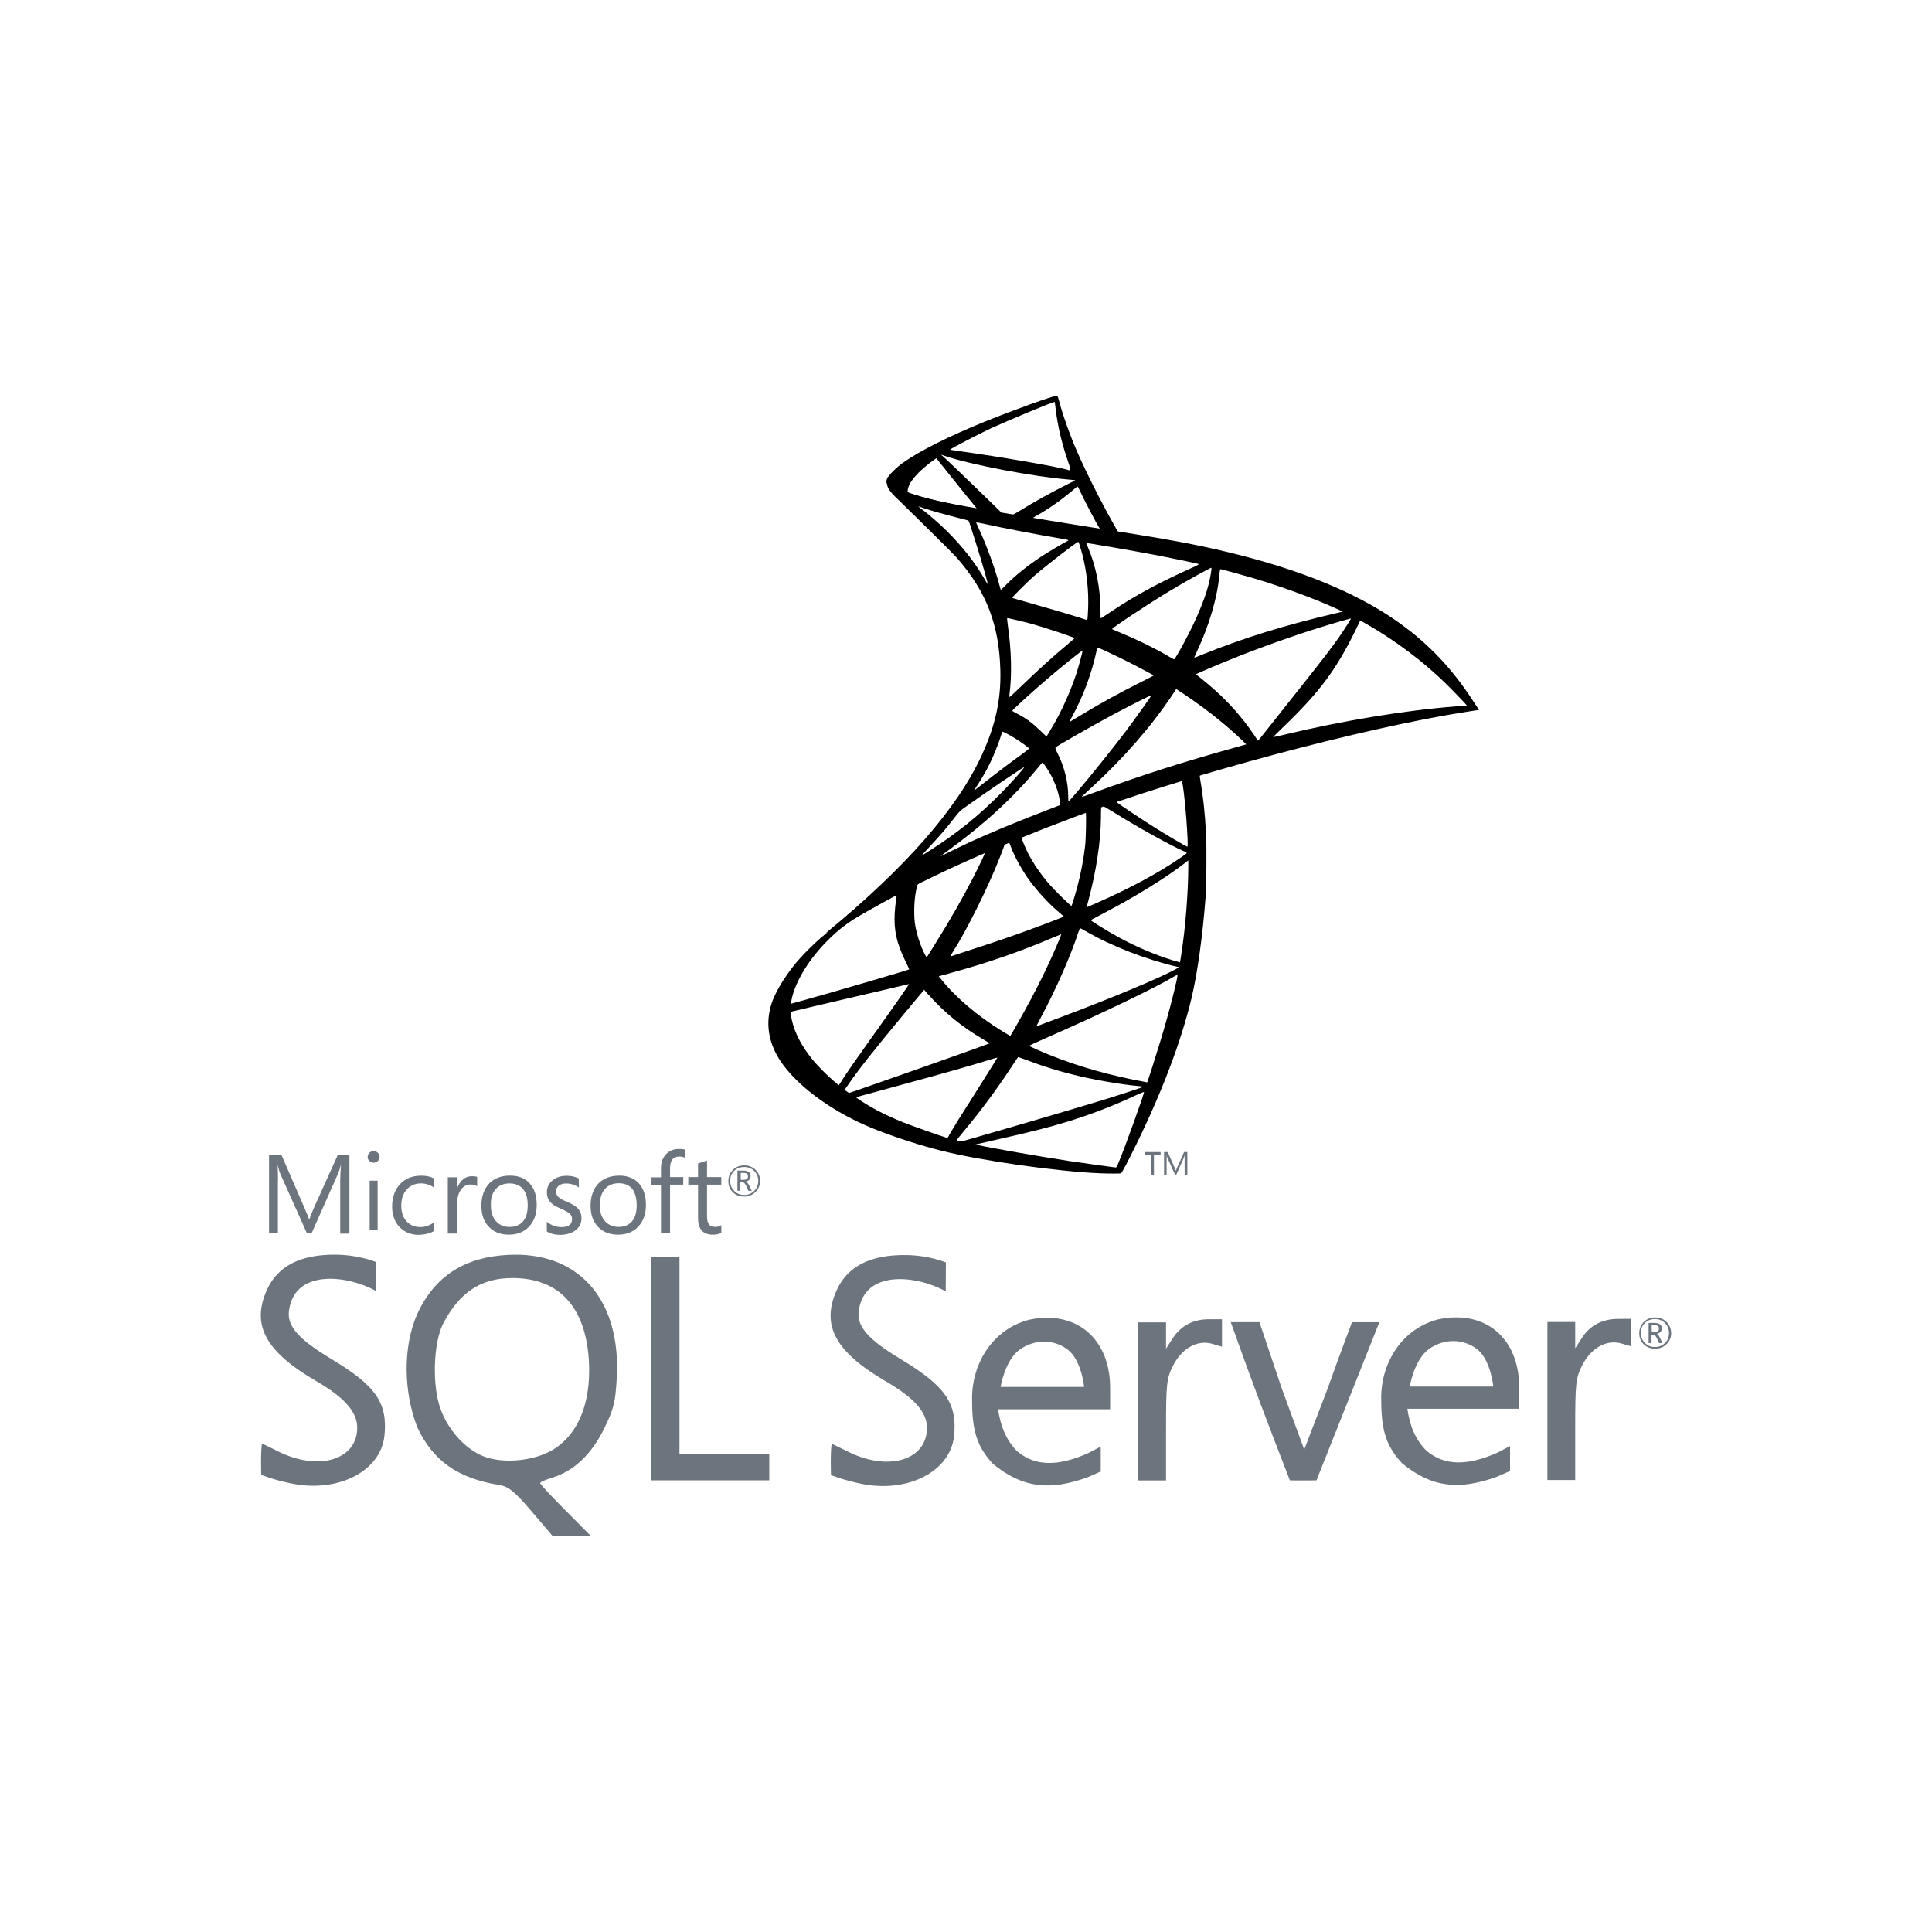 <?xml version="1.0" encoding="utf-8"?>
<!-- Generator: Adobe Illustrator 24.1.1, SVG Export Plug-In . SVG Version: 6.00 Build 0)  -->
<svg version="1.1" id="Layer_1" xmlns="http://www.w3.org/2000/svg" xmlns:xlink="http://www.w3.org/1999/xlink" x="0px" y="0px"
	 viewBox="0 0 500 500" style="enable-background:new 0 0 500 500;" xml:space="preserve">
<style type="text/css">
	.st0{fill:6c757d;}
	.st1{fill:6c757d;}
	.st2{fill:6c757d;}
	.st3{fill:#6c757d;}
</style>
<g>
	
		<linearGradient id="SVGID_1_" gradientUnits="userSpaceOnUse" x1="1.51" y1="1.193" x2="1.655" y2="1.193" gradientTransform="matrix(99.822 -58.983 -58.983 -99.822 148.871 491.954)">
		<stop  offset="0" style="stop-color:#909CA9"/>
		<stop  offset="1" style="stop-color:#EDEDEE"/>
	</linearGradient>
	<path class="st0" d="M314.96,196.41l-40.31,13.16l-35.07,15.48l-9.81,2.59c-2.5,2.38-5.12,4.78-7.95,7.22
		c-3.11,2.68-6,5.12-8.23,6.89c-2.47,1.95-6.12,5.61-7.98,7.92c-2.77,3.47-4.97,7.16-5.91,9.99c-1.68,5.12-0.85,10.3,2.38,15.08
		c4.14,6.09,12.4,12.31,22.03,16.54c4.91,2.16,13.16,4.94,19.38,6.49c10.33,2.62,30.32,5.45,41.31,5.88c2.22,0.09,5.21,0.09,5.33,0
		c0.24-0.15,1.95-3.41,3.93-7.46c6.76-13.8,11.64-26.75,14.29-37.81c1.58-6.7,2.83-15.63,3.66-26.2c0.21-2.96,0.3-12.86,0.12-16.21
		c-0.27-5.48-0.76-9.93-1.52-14.29c-0.12-0.64-0.15-1.22-0.09-1.25c0.12-0.09,0.49-0.21,5.45-1.65L314.96,196.41L314.96,196.41
		L314.96,196.41L314.96,196.41z M305.76,201.81c0.37,0,1.34,9.35,1.58,15.26c0.06,1.25,0.03,2.07-0.03,2.07
		c-0.24,0-5.15-2.89-8.65-5.09c-3.05-1.92-8.84-5.76-9.75-6.49c-0.31-0.21-0.27-0.24,2.22-1.1
		C295.37,205.04,305.42,201.81,305.76,201.81z M285.22,208.57c0.27,0,0.97,0.4,2.65,1.43c6.28,3.93,14.81,8.68,18.46,10.27
		c1.13,0.49,1.25,0.3-1.34,2.07c-5.55,3.78-12.46,7.49-20.93,11.24c-1.49,0.67-2.74,1.19-2.77,1.19c-0.06,0,0.12-0.76,0.37-1.68
		c2.04-7.59,3.2-15.26,3.26-21.42c0.03-3.05,0.03-3.05,0.3-3.14C285.16,208.57,285.19,208.57,285.22,208.57z M280.99,210.19
		c0.18,0.18,0.06,7.01-0.18,8.87c-0.55,4.45-1.4,8.59-2.8,13.25c-0.34,1.13-0.64,2.07-0.7,2.13c-0.12,0.15-4.3-3.93-5.67-5.51
		c-2.38-2.74-4.23-5.48-5.61-8.17c-0.7-1.37-1.8-4.05-1.71-4.14C264.81,216.28,280.87,210.07,280.99,210.19z M261.06,218.02
		c0.03,0,0.06,0,0.09,0.03c0.06,0.06,0.27,0.55,0.46,1.1c0.97,2.65,3.17,6.55,5.06,9.05c2.07,2.74,4.78,5.67,7.04,7.59
		c0.73,0.61,1.4,1.19,1.49,1.28c0.18,0.18,0.24,0.15-4.72,2.04c-5.76,2.19-12.03,4.39-19.23,6.7c-1.72,0.55-3.43,1.11-5.15,1.68
		c-0.27,0.09-0.18-0.06,0.61-1.31c3.56-5.58,8.99-16.51,12.03-24.25c0.52-1.34,1.04-2.68,1.13-2.99c0.12-0.43,0.27-0.58,0.67-0.79
		C260.76,218.08,260.97,218.02,261.06,218.02z M254.97,220.55c0.09,0.06-1.46,3.32-2.99,6.31c-2.96,5.76-6.19,11.43-10.51,18.31
		c-0.73,1.19-1.43,2.29-1.52,2.41c-0.15,0.21-0.21,0.15-0.7-0.79c-1.04-2.04-1.89-4.66-2.35-7.07c-0.46-2.38-0.37-6.52,0.15-9.08
		c0.4-1.89,0.37-1.86,1.28-2.32C242.23,226.33,254.85,220.42,254.97,220.55z M307.53,222.68v1.28c0,6.79-0.73,16.12-1.8,22.91
		c-0.18,1.19-0.34,2.16-0.37,2.19c0,0-0.88-0.24-1.92-0.55c-4.57-1.43-9.54-3.53-14.02-6c-2.96-1.61-7.25-4.27-7.13-4.39
		c0.03-0.03,1.31-0.7,2.8-1.49c5.97-3.11,11.7-6.46,16.67-9.78c1.86-1.25,4.66-3.26,5.27-3.81L307.53,222.68z M231.97,231.7
		c0.12,0,0.09,0.24-0.09,1.34c-0.12,0.79-0.27,2.25-0.33,3.26c-0.24,4.45,0.49,7.74,2.68,12.25c0.61,1.25,1.1,2.29,1.07,2.32
		c-0.21,0.18-20.38,6.09-26.72,7.83c-1.89,0.52-3.53,0.97-3.66,1.01c-0.21,0.06-0.24,0.03-0.15-0.49c0.7-4.48,4.11-10.33,8.87-15.26
		c3.17-3.29,5.7-5.21,10.02-7.68c3.11-1.77,7.89-4.42,8.26-4.54C231.9,231.7,231.94,231.7,231.97,231.7z M279.5,240.2
		c0.03-0.03,0.76,0.37,1.64,0.88c6.52,3.78,15.6,7.28,23.34,9.08l0.7,0.15l-0.98,0.55c-4.05,2.25-17.37,7.8-30.99,12.89
		c-1.98,0.73-3.93,1.46-4.3,1.61c-0.37,0.15-0.7,0.24-0.7,0.21c0-0.03,0.55-1.1,1.25-2.41c3.81-7.13,7.65-15.81,9.6-21.85
		C279.31,240.75,279.46,240.23,279.5,240.2L279.5,240.2z M274.65,241.78c0.03,0.03-0.21,0.67-0.52,1.4
		c-2.65,6.43-6.12,13.44-10.57,21.3c-1.13,2.01-2.07,3.63-2.1,3.63c-0.03,0-0.94-0.55-2.04-1.22c-6.46-3.96-12.19-8.84-15.93-13.56
		l-0.55-0.67l2.77-0.76c9.93-2.71,18.37-5.64,26.75-9.23C273.65,242.18,274.62,241.78,274.65,241.78z M304.75,252.29
		C304.75,252.29,304.78,252.32,304.75,252.29c0.03,0.7-1.52,6.98-2.8,11.52c-1.07,3.81-1.98,6.79-3.66,12.07
		c-0.73,2.32-1.37,4.24-1.4,4.24c-0.03,0-0.21-0.03-0.4-0.09c-9.05-1.65-17.15-3.93-24.77-6.98c-2.13-0.85-5.18-2.22-5.36-2.38
		c-0.06-0.06,1.77-0.91,4.08-1.92c13.86-6.06,28.24-12.95,33.18-15.9C304.2,252.48,304.66,252.29,304.75,252.29z M235.26,254.67
		c0.06,0.06-3.81,5.64-9.23,13.22c-1.89,2.65-4.08,5.76-4.9,6.92c-0.82,1.16-2.07,2.99-2.77,4.08l-1.28,1.98l-1.37-1.16
		c-1.61-1.34-4.42-4.2-5.67-5.79c-2.62-3.26-4.39-6.7-5.09-9.84c-0.34-1.46-0.34-2.19-0.03-2.29c0.46-0.12,8.59-2.04,16.21-3.81
		c4.24-0.97,9.14-2.13,10.91-2.56C233.79,255,235.23,254.67,235.26,254.67z M239.16,256.16l0.97,1.1c4.39,4.91,8.87,8.53,14.29,11.7
		c0.98,0.55,1.71,1.04,1.64,1.07c-0.21,0.15-18.83,6.76-27.45,9.75c-4.84,1.71-8.84,3.08-8.87,3.08c-0.03,0-0.3-0.18-0.61-0.4
		l-0.55-0.4l0.88-1.28c2.86-4.14,6.46-8.68,14.29-18.13L239.16,256.16L239.16,256.16z M263.47,273.56c0.03-0.03,1.37,0.46,3.02,1.07
		c3.96,1.49,7.1,2.44,11.3,3.5c5.18,1.31,12.67,2.59,17.09,2.96c0.67,0.06,1.04,0.12,0.91,0.21c-0.21,0.12-4.69,1.62-7.98,2.65
		c-5.24,1.64-21.24,6.37-34.28,10.12c-2.41,0.7-4.48,1.28-4.6,1.31c-0.3,0.06-1.31-0.21-1.31-0.34c0-0.06,0.73-1.01,1.61-2.04
		c4.39-5.24,8.74-11.09,12.37-16.64C262.62,274.84,263.47,273.59,263.47,273.56z M258.11,273.71c0.03,0.03-2.13,3.5-5.91,9.48
		c-1.62,2.53-3.41,5.39-4.05,6.4c-0.61,0.97-1.52,2.5-2.04,3.35l-0.88,1.55l-0.46-0.12c-1.1-0.3-8.81-3.02-10.85-3.84
		c-2.53-1.01-5.15-2.22-7.1-3.26c-2.44-1.31-5.48-3.26-5.24-3.32c0.06-0.03,4.24-1.16,9.26-2.53c13.35-3.63,20.75-5.73,25.59-7.25
		C257.32,273.89,258.08,273.68,258.11,273.71z M296.04,282.61h0.03c0.12,0.3-4.81,14.02-6.61,18.34c-0.4,0.97-0.55,1.22-0.76,1.19
		c-0.52-0.03-7.68-1.04-12.04-1.68c-7.59-1.16-20.32-3.38-23.52-4.11l-0.73-0.15l4.54-1.04c9.75-2.19,14.44-3.38,19.19-4.84
		c6-1.83,11.94-4.11,17.95-6.92C295.03,282.97,295.83,282.64,296.04,282.61z"/>
	
		<linearGradient id="SVGID_2_" gradientUnits="userSpaceOnUse" x1="0.976" y1="-9.229" x2="1.122" y2="-9.229" gradientTransform="matrix(80.32 0 0 -80.32 151.112 -619.718)">
		<stop  offset="0" style="stop-color:#939FAB"/>
		<stop  offset="1" style="stop-color:#DCDEE1"/>
	</linearGradient>
	<path class="st1" d="M273.4,102.45c-0.67-0.09-11.49,3.81-18.46,6.64c-9.41,3.84-16.73,7.5-21.24,10.66
		c-1.68,1.19-3.78,3.29-4.11,4.11c-0.12,0.3-0.18,0.67-0.18,1.04l4.08,3.87l9.72,3.11l23.13,4.14l26.45,4.54l0.27-2.29
		c-0.09,0-0.15-0.03-0.24-0.03l-3.47-0.55l-0.7-1.25c-3.6-6.34-7.56-14.2-9.87-19.5c-1.8-4.11-3.5-8.87-4.45-12.28
		C273.8,102.6,273.74,102.48,273.4,102.45L273.4,102.45L273.4,102.45L273.4,102.45z M272.91,104.01h0.03
		c0.03,0.03,0.15,0.88,0.27,1.89c0.52,4.27,1.46,8.38,2.96,12.83c1.13,3.35,1.13,3.17-0.18,2.77c-3.11-0.85-17.03-3.26-27.12-4.66
		c-1.61-0.21-2.99-0.43-2.99-0.46c-0.12-0.12,7.28-3.99,10.54-5.51C260.61,108.94,272.06,104.16,272.91,104.01z M243.54,117.66
		l1.19,0.4c6.46,2.19,22.7,5.3,31.66,6.03c1.01,0.09,1.86,0.18,1.89,0.18c0.03,0.03-0.82,0.49-1.92,1.01
		c-4.33,2.16-9.08,4.81-12.37,6.86c-0.97,0.61-1.86,1.1-1.98,1.1c-0.12,0-0.76-0.12-1.43-0.21l-1.22-0.18l-3.05-2.99
		c-5.36-5.21-9.57-9.23-11.18-10.76L243.54,117.66z M242.32,118.6l4.3,5.36c2.35,2.96,4.72,5.85,5.24,6.49
		c0.52,0.64,0.94,1.16,0.91,1.19c-0.12,0.09-6.22-1.1-9.45-1.83c-3.32-0.76-4.69-1.13-6.73-1.77l-1.68-0.55v-0.43
		c0.03-2.04,2.62-5.09,7.01-8.2L242.32,118.6z M278.83,125.91c0.12,0,0.27,0.27,0.64,1.1c1.04,2.28,4.27,8.44,5.06,9.63
		c0.24,0.4,0.67,0.43-3.63-0.27c-10.33-1.68-13.65-2.22-13.65-2.28c0-0.03,0.3-0.24,0.7-0.46c3.2-1.77,6.43-4.02,9.29-6.43
		c0.7-0.58,1.34-1.13,1.46-1.22C278.73,125.91,278.79,125.88,278.83,125.91z"/>
	
		<radialGradient id="SVGID_3_" cx="1.937" cy="2.23" r="0.146" gradientTransform="matrix(-102.406 -15.382 -31.11 204.811 556.405 -251.75)" gradientUnits="userSpaceOnUse">
		<stop  offset="0" style="stop-color:#EE352C"/>
		<stop  offset="1" style="stop-color:#A91D22"/>
	</radialGradient>
	<path class="st2" d="M229.8,123.44c0,0-0.67,1.07-0.03,2.65c0.4,0.97,1.55,2.16,2.86,3.38c0,0,13.56,13.22,15.2,15.11
		c7.49,8.65,10.76,17.18,11.06,28.94c0.18,7.56-1.25,14.2-4.81,21.91c-6.34,13.83-19.71,29.1-40.34,46.04l3.02-1.01
		c1.95-1.46,4.6-3.02,10.82-6.43c14.35-7.86,30.5-15.08,50.3-22.52c28.52-10.72,75.41-23.28,102.1-27.36l2.77-0.43l-0.43-0.67
		c-2.44-3.78-4.11-6.12-6.12-8.62c-5.85-7.25-12.95-13.13-21.63-18.01c-11.94-6.67-27.39-11.88-46.95-15.75
		c-3.69-0.73-11.79-2.13-18.37-3.14c-13.95-2.16-22.97-3.66-32.91-5.36c-3.56-0.61-8.9-1.52-12.43-2.28
		c-1.83-0.4-5.33-1.22-8.07-2.16C233.64,126.89,230.47,126.03,229.8,123.44z M237.66,131.06c0.03-0.03,0.52,0.15,1.16,0.37
		c1.16,0.4,2.65,0.85,4.42,1.34c1.34,0.37,2.68,0.72,4.02,1.07c1.83,0.46,3.35,0.88,3.38,0.88c0.21,0.21,3.29,10.05,4.33,13.83
		c0.4,1.43,0.7,2.65,0.67,2.65c-0.03,0.03-0.37-0.49-0.76-1.19c-3.56-6.28-9.2-12.64-15.72-17.76
		C238.3,131.64,237.66,131.09,237.66,131.06z M252.65,135.21c0.15,0,0.82,0.09,1.64,0.27c5.18,1.16,14.47,2.92,20.41,3.93
		c1.01,0.15,1.8,0.34,1.8,0.4c0,0.06-0.37,0.27-0.82,0.52c-1.01,0.52-5.06,2.92-6.4,3.84c-3.38,2.25-6.43,4.69-8.62,6.89
		c-0.88,0.88-1.65,1.61-1.65,1.61s-0.18-0.52-0.34-1.16c-1.1-4.24-3.38-10.51-5.45-14.93c-0.34-0.7-0.61-1.34-0.61-1.4
		C252.62,135.24,252.62,135.21,252.65,135.21L252.65,135.21z M279.04,140.23c0.18,0.06,0.49,1.1,1.1,3.38
		c1.13,4.42,1.65,9.35,1.46,13.95c-0.06,1.28-0.12,2.47-0.18,2.62l-0.09,0.3l-1.58-0.52c-3.26-1.04-8.56-2.59-13.1-3.87
		c-2.59-0.7-4.69-1.34-4.69-1.4c0-0.18,3.78-3.96,5.39-5.39C270.42,146.6,278.76,140.14,279.04,140.23z M281.14,140.54
		c0.09-0.09,12.61,2.07,18.31,3.17c4.24,0.82,10.39,2.1,10.76,2.25c0.18,0.06-0.46,0.43-2.5,1.34c-8.04,3.63-14.02,6.89-19.96,10.85
		c-1.55,1.04-2.86,1.89-2.89,1.89s-0.06-0.88-0.06-1.95c0-5.79-1.16-11.64-3.29-16.57C281.29,141.02,281.11,140.57,281.14,140.54z
		 M313.53,146.94c0.09,0.09-0.3,2.56-0.67,4.02c-1.1,4.54-4.05,11.27-7.68,17.61c-0.64,1.13-1.22,2.04-1.28,2.07
		c-0.06,0.03-0.88-0.43-1.83-0.98c-3.53-2.07-7.56-4.02-11.94-5.85c-1.22-0.52-2.28-0.94-2.32-1.01c-0.21-0.18,9.6-6.67,14.78-9.78
		C306.7,150.53,313.41,146.81,313.53,146.94z M315.84,147.3c0.27,0,5.82,1.52,8.71,2.38c7.16,2.13,15.39,5.15,20.75,7.59l2.22,1.01
		l-1.55,0.37c-13.1,3.02-24.31,6.49-35.13,10.88c-0.88,0.37-1.68,0.67-1.74,0.67c-0.06,0,0.24-0.7,0.64-1.55
		c3.26-6.92,5.36-14.14,5.88-20.29C315.66,147.76,315.75,147.3,315.84,147.3L315.84,147.3z M260.64,159.98
		c0.09-0.09,4.33,0.91,6.61,1.55c3.47,0.98,10.85,3.44,10.85,3.63c0,0.03-0.82,0.73-1.8,1.58c-3.99,3.32-7.83,6.82-12.43,11.27
		c-1.37,1.31-2.53,2.38-2.59,2.38c-0.06,0-0.09-0.18-0.06-0.43c0.7-5.12,0.55-11.7-0.43-18.37
		C260.7,160.74,260.61,160.01,260.64,159.98z M349.63,160.07c0.06,0.06-1.95,3.23-3.23,5.03c-1.83,2.62-4.51,6.09-10.57,13.71
		c-3.2,4.02-6.79,8.56-7.98,10.08c-1.22,1.52-2.22,2.8-2.26,2.8c-0.03,0-0.43-0.55-0.85-1.22c-3.41-5.12-7.5-9.6-12.34-13.62
		c-0.91-0.76-1.92-1.58-2.25-1.83c-0.34-0.24-0.61-0.49-0.61-0.52c0-0.09,5.18-2.32,9.11-3.9c6.89-2.8,16.27-6.15,23.31-8.32
		C345.64,161.13,349.57,160.01,349.63,160.07z M351.98,160.68c0.12-0.03,0.85,0.34,1.74,0.85c7.4,4.24,14.65,9.69,20.38,15.3
		c1.61,1.58,5.61,5.73,5.54,5.76c0,0-1.4,0.12-3.05,0.24c-12.83,0.98-29.25,3.69-45.03,7.49c-1.07,0.24-2.01,0.46-2.07,0.46
		c-0.06,0,1.13-1.19,2.62-2.62c9.26-8.93,13.5-14.56,18.49-24.62C351.31,162.05,351.92,160.77,351.98,160.68
		C351.95,160.68,351.95,160.68,351.98,160.68z M284.13,167.62c0.43,0.09,4.39,1.95,7.37,3.44c2.74,1.37,6.86,3.56,7.07,3.75
		c0.03,0.03-1.43,0.79-3.23,1.68c-5.73,2.86-10.63,5.58-15.75,8.68c-1.46,0.88-2.68,1.62-2.71,1.62c-0.12,0-0.09-0.12,0.73-1.62
		c2.74-5,4.94-10.97,6.19-16.79C283.91,167.93,284.04,167.62,284.13,167.62z M280.17,168.35c0.09,0.09-0.94,3.84-1.58,5.88
		c-1.25,3.87-3.35,8.71-5.39,12.37c-0.49,0.85-1.22,2.1-1.62,2.8l-0.76,1.22l-1.71-1.64c-1.98-1.92-3.6-3.11-5.67-4.17
		c-0.82-0.43-1.46-0.79-1.46-0.85c0-0.24,5.21-4.97,9.2-8.38C274.04,173.11,280.07,168.26,280.17,168.35z M304.39,178.32l1.49,0.97
		c3.41,2.22,7.43,5.18,10.51,7.77c1.74,1.43,5.09,4.45,5.76,5.18l0.37,0.4l-2.47,0.7c-13.95,3.87-24.74,7.31-37.32,11.94
		c-1.4,0.52-2.59,0.94-2.68,0.94c-0.18,0-0.34,0.15,2.8-2.74c8.04-7.4,15.17-15.57,20.47-23.52L304.39,178.32z M298.02,179.9
		c0.06,0.06-4.11,5.94-6.61,9.26c-2.99,3.96-8.29,10.6-11.94,14.93c-1.52,1.8-2.83,3.29-2.89,3.32c-0.09,0.03-0.12-0.43-0.12-1.13
		c0-3.69-0.94-7.62-2.59-10.97c-0.7-1.4-0.82-1.74-0.67-1.89c0.58-0.52,9.44-5.58,15.05-8.59
		C292.02,182.83,297.93,179.84,298.02,179.9L298.02,179.9z M259.51,189.35c0.09,0,0.79,0.37,1.58,0.79
		c1.95,1.07,3.69,2.25,5.24,3.53c0.06,0.06-0.73,0.7-1.77,1.46c-2.89,2.07-7.28,5.39-9.84,7.43c-2.68,2.13-2.77,2.19-2.47,1.74
		c2.01-3.08,3.02-4.81,4.08-7.04c0.94-1.98,1.89-4.33,2.56-6.37C259.14,190.02,259.45,189.35,259.51,189.35z M269.78,197.39
		c0.15-0.03,0.34,0.24,1.16,1.46c1.74,2.59,3.08,6.06,3.41,8.87l0.06,0.61l-4.17,1.61c-7.47,2.89-14.35,5.76-19.01,7.89
		c-1.31,0.61-3.59,1.71-5.09,2.44c-1.49,0.76-2.71,1.34-2.71,1.31c0-0.03,0.94-0.73,2.1-1.58c9.11-6.61,17-13.86,22.91-21.11
		c0.64-0.76,1.22-1.46,1.28-1.49L269.78,197.39L269.78,197.39z M265.05,198.55c0.12,0.12-3.35,4.05-5.73,6.46
		c-5.88,6-11.7,10.69-18.92,15.26c-0.91,0.58-1.74,1.1-1.83,1.16c-0.21,0.12,0.06-0.18,3.23-3.63c2.01-2.16,3.53-3.99,5.27-6.25
		c1.16-1.49,1.37-1.71,3.05-2.89C254.6,205.43,264.93,198.43,265.05,198.55z"/>
	<path class="st3" d="M133.12,324.71c-0.56,0-1.12,0.05-1.68,0.05c-11.35,0.6-19.01,5.6-23.49,15.36
		c-3.83,8.82-3.41,20.36,0.04,29.24c4.02,8.67,10.51,13.25,21.34,14.98c2.29,0.38,3.83,1.63,8.27,6.82l5.46,6.4h9.91l-6.59-6.64
		c-3.64-3.64-6.59-6.81-6.59-7.09c0-0.28,1.39-0.89,3.08-1.4c5.56-1.68,10.17-5.98,13.4-12.56c2.61-5.28,2.99-6.92,3.36-13.49
		C160.62,336.8,150.3,324.56,133.12,324.71L133.12,324.71z M141.8,375.88c-4.82,2.33-11.82,2.8-16.38,1.12
		c-4.72-1.73-9.3-6.64-11.35-12.19c-2.29-6.07-1.96-17.27,0.65-22.32c4.2-8.03,9.76-11.73,17.88-11.73c12.05,0,18.9,7.38,19.8,21.25
		C153.11,363.6,149.23,372.28,141.8,375.88L141.8,375.88z M312.93,341.42c-4.16,0-7.34,1.68-9.48,5l-1.68,2.62v-6.82h-7.19v40.91
		h7.19v-13.08c0-11.96,0.15-13.35,1.82-16.63c2.3-4.49,6.26-6.72,10.09-5.65l2.57,0.75v-7.09h-3.32V341.42L312.93,341.42z
		 M270.68,341.05c-1.41,0-2.9,0.19-4.39,0.51c-9.62,2.52-15.05,11.73-14.71,21.2c0,7.94,1.54,11.9,5.37,16.06
		c7.84,6.44,14.94,6.95,24.51,3.5c1.63-0.7,3.41-1.5,3.41-1.5v-6.44l-3.41,1.77c-7.75,3.37-13.58,3.37-18.26-0.6
		c-2.98-3.04-4.29-6.68-4.9-10.83h29v-5.52C287.29,347.97,280.53,340.87,270.68,341.05L270.68,341.05L270.68,341.05z M258.95,358.99
		c0,0,1.07-7.01,5.04-9.77c1.91-1.35,4.11-2,6.25-2c2.15,0,4.3,0.7,6.07,2.05c3.64,2.8,4.25,9.67,4.25,9.67h-21.62L258.95,358.99
		L258.95,358.99z M85.59,351.61c-7.8-4.72-11.26-8.13-10.83-12.14c1.21-11.11,14.94-9.57,22.54-5.37l0.05-7.47
		c0,0-4.2-1.82-10.23-1.92c-9.24-0.14-15.22,2.89-18.02,9.06c-4.11,9.1-0.47,15.97,12.69,23.62c7.39,4.3,10.66,8.03,10.66,12.1
		c0,8.41-10.14,11.34-20.59,6.07c-2.15-1.07-3.97-1.97-4.07-1.97c-0.38,2.38-0.18,8.09-0.18,8.09s3.21,1.35,8.03,2.28
		c11.95,2.38,22.83-3.22,23.85-12.33C100.39,363.08,97.3,358.6,85.59,351.61L85.59,351.61z M376.57,340.95
		c-1.4,0-2.89,0.19-4.44,0.52c-9.61,2.52-15.03,11.73-14.66,21.2c0,7.92,1.54,11.85,5.37,16.01c7.84,6.44,14.94,6.96,24.56,3.5
		c1.63-0.7,3.4-1.49,3.4-1.49v-6.45l-3.41,1.78c-7.76,3.36-13.6,3.36-18.26-0.61c-3-3.03-4.3-6.63-4.91-10.83h28.95v-5.52
		c0-11.19-6.77-18.3-16.62-18.11L376.57,340.95z M364.84,358.89c0,0,1.08-7,5.05-9.81c1.91-1.35,4.1-2.01,6.25-2.01
		c2.14,0,4.3,0.7,6.07,2.06c3.64,2.8,4.25,9.71,4.25,9.71h-21.62L364.84,358.89L364.84,358.89z M233.04,351.7
		c-7.8-4.71-11.24-8.13-10.83-12.14c1.21-11.12,14.94-9.57,22.54-5.37l0.05-7.47c0,0-4.2-1.82-10.23-1.91
		c-9.24-0.14-15.22,2.89-18.02,9.06c-4.11,9.1-0.42,15.97,12.7,23.62c7.38,4.29,10.65,7.98,10.65,12.05
		c0,8.41-10.13,11.39-20.59,6.07c-2.14-1.07-3.96-1.95-4.07-1.95c-0.38,2.38-0.18,8.09-0.18,8.09s3.17,1.3,7.98,2.28
		c11.96,2.39,22.84-3.21,23.87-12.32C247.79,363.19,244.71,358.71,233.04,351.7L233.04,351.7L233.04,351.7z M418.82,341.33
		c-4.16,0-7.37,1.69-9.48,5l-1.68,2.61v-6.81h-7.19v40.9h7.19v-13.08c0-11.95,0.14-13.35,1.82-16.62c2.3-4.48,6.26-6.72,10.09-5.65
		l2.57,0.75v-7.11L418.82,341.33L418.82,341.33z M175.85,351.46v-26.06h-7.25v57.71h30.49v-6.82h-23.24L175.85,351.46L175.85,351.46
		z M343.51,359.59l-5.98,15.55l-5.75-15.64l-5.84-17.33h-7.42c4.81,13.63,10.04,27.5,15.31,40.95c2.29,0.05,4.58,0,6.86,0
		l8.07-20.26l8.22-20.68h-7.09C349.91,342.18,346.77,350.39,343.51,359.59L343.51,359.59z M192.55,309.68
		c1.17,0,2.14-0.37,2.95-1.18c0.79-0.79,1.21-1.72,1.21-2.89c0-1.17-0.42-2.14-1.21-2.89c-0.8-0.75-1.73-1.12-2.89-1.12
		c-1.18,0-2.15,0.38-2.94,1.17c-0.8,0.79-1.17,1.77-1.17,2.89c0,1.18,0.38,2.15,1.17,2.89c0.75,0.75,1.72,1.12,2.89,1.12V309.68z
		 M189.98,303.04c0.7-0.7,1.54-1.02,2.62-1.02c1.02,0,1.86,0.32,2.57,1.02c0.7,0.7,1.07,1.54,1.07,2.57c0,1.03-0.37,1.92-1.07,2.61
		c-0.71,0.7-1.55,1.03-2.57,1.03c-1.03,0-1.87-0.32-2.57-1.03c-0.7-0.7-1.07-1.58-1.07-2.61
		C188.97,304.58,189.29,303.74,189.98,303.04z M191.71,305.99h0.47c0.33,0,0.66,0.32,0.94,0.93l0.56,1.26h0.88l-0.7-1.4
		c-0.28-0.56-0.56-0.89-0.89-0.98c0.41-0.1,0.74-0.24,0.97-0.51c0.24-0.24,0.32-0.57,0.32-0.94c0-0.43-0.13-0.75-0.42-0.99
		c-0.32-0.27-0.84-0.41-1.5-0.41h-1.49v5.23h0.75v-2.2L191.71,305.99z M191.71,303.55h0.65c0.47,0,0.8,0.1,0.99,0.24
		c0.18,0.14,0.22,0.32,0.22,0.65c0,0.61-0.38,0.89-1.07,0.89h-0.8v-1.78H191.71z M71.95,305.52c0-1.82-0.05-3.17-0.1-3.97h0.04
		c0.19,0.94,0.42,1.64,0.6,2.11l6.96,15.55h1.17l6.96-15.69c0.19-0.43,0.38-1.07,0.61-1.97h0.05c-0.14,1.55-0.19,2.9-0.19,3.98
		v13.72h2.38v-20.4h-2.99l-6.4,14.19c-0.24,0.56-0.56,1.4-0.98,2.52h-0.1c-0.14-0.55-0.47-1.39-0.93-2.42L72.8,298.8h-3.17v20.4
		h2.29v-13.68L71.95,305.52z M95.67,305.56h2.06v12.71h-2.06V305.56z M96.7,300.9c0.43,0,0.79-0.14,1.07-0.43
		c0.28-0.28,0.47-0.64,0.47-1.07c0-0.42-0.14-0.79-0.47-1.07c-0.29-0.28-0.66-0.43-1.08-0.43c-0.42,0-0.79,0.14-1.07,0.43
		c-0.28,0.28-0.47,0.65-0.47,1.07c0,0.47,0.14,0.79,0.47,1.07C95.94,300.75,96.27,300.9,96.7,300.9L96.7,300.9z M112.39,318.54
		v-2.24c-1.12,0.84-2.33,1.26-3.59,1.26c-1.5,0-2.71-0.51-3.6-1.5c-0.88-0.97-1.35-2.33-1.35-4.02c0-1.77,0.47-3.17,1.45-4.24
		c0.94-1.03,2.15-1.54,3.64-1.54c1.22,0,2.38,0.38,3.46,1.13v-2.38c-0.98-0.51-2.1-0.75-3.36-0.75c-2.33,0-4.15,0.75-5.51,2.2
		c-1.35,1.45-2.05,3.41-2.05,5.78c0,2.11,0.6,3.88,1.86,5.24c1.31,1.39,2.99,2.1,5.04,2.1C109.96,319.53,111.26,319.2,112.39,318.54
		z M118.27,311.77c0-1.68,0.37-3.03,1.07-3.96c0.65-0.84,1.45-1.26,2.38-1.26c0.79,0,1.35,0.14,1.77,0.47v-2.43
		c-0.32-0.14-0.79-0.19-1.39-0.19c-0.84,0-1.59,0.28-2.25,0.8c-0.7,0.55-1.25,1.39-1.58,2.46h-0.05v-2.98h-2.33v14.56h2.33v-7.47
		H118.27z M131.67,319.53c2.2,0,3.96-0.71,5.27-2.11c1.31-1.39,1.96-3.27,1.96-5.6c0-2.38-0.6-4.2-1.82-5.56
		c-1.21-1.35-2.89-2.01-5.09-2.01c-2.2,0-3.96,0.65-5.27,1.92c-1.4,1.39-2.14,3.36-2.14,5.88c0,2.2,0.6,4.02,1.86,5.37
		C127.75,318.83,129.48,319.53,131.67,319.53L131.67,319.53z M128.35,307.67c0.89-0.94,2.06-1.4,3.5-1.4c1.5,0,2.62,0.47,3.46,1.4
		c0.84,0.98,1.26,2.38,1.26,4.25c0,1.78-0.38,3.18-1.17,4.11c-0.79,0.98-1.96,1.5-3.5,1.5c-1.5,0-2.66-0.52-3.55-1.5
		c-0.88-0.99-1.31-2.33-1.31-4.11C126.96,310.15,127.42,308.7,128.35,307.67z M149.13,318.26c0.89-0.79,1.36-1.77,1.36-2.99
		c0-1.07-0.38-1.96-1.07-2.66c-0.57-0.56-1.45-1.07-2.71-1.59c-1.13-0.47-1.82-0.89-2.2-1.22c-0.37-0.37-0.6-0.84-0.6-1.5
		c0-0.61,0.24-1.07,0.7-1.45c0.47-0.37,1.07-0.56,1.87-0.56c1.26,0,2.33,0.33,3.32,1.03v-2.33c-0.94-0.47-1.97-0.7-3.13-0.7
		c-1.5,0-2.76,0.41-3.69,1.21c-0.98,0.79-1.45,1.82-1.45,3.03c0,1.07,0.32,1.96,0.93,2.61c0.51,0.56,1.39,1.12,2.61,1.63
		c1.17,0.51,1.96,0.98,2.38,1.35c0.42,0.38,0.6,0.84,0.6,1.39c0,1.36-0.93,2.06-2.75,2.06c-1.4,0-2.66-0.46-3.79-1.39v2.52
		c1.02,0.61,2.24,0.89,3.59,0.89c1.73-0.09,3.08-0.51,4.02-1.35L149.13,318.26z M160.25,304.26c-2.2,0-3.96,0.65-5.27,1.92
		c-1.39,1.39-2.14,3.36-2.14,5.88c0,2.2,0.61,4.02,1.86,5.37c1.31,1.4,3.04,2.1,5.23,2.1c2.25,0,3.96-0.71,5.27-2.11
		c1.31-1.39,1.97-3.27,1.97-5.6c0-2.38-0.61-4.2-1.82-5.56c-1.26-1.35-2.95-2.01-5.09-2.01L160.25,304.26z M164.77,311.91
		c0,1.78-0.37,3.18-1.17,4.11c-0.79,0.98-1.96,1.5-3.5,1.5c-1.5,0-2.66-0.52-3.55-1.5c-0.88-0.99-1.31-2.33-1.31-4.11
		c0-1.87,0.47-3.32,1.4-4.29c0.88-0.93,2.05-1.4,3.5-1.4c1.45,0,2.61,0.47,3.45,1.4C164.35,308.65,164.77,310.04,164.77,311.91
		L164.77,311.91z M171.08,319.2h2.33v-12.61h3.41v-1.96h-3.41v-2.25c0-2.05,0.79-3.07,2.43-3.07c0.55,0,1.11,0.14,1.53,0.37v-2.1
		c-0.42-0.19-0.98-0.23-1.68-0.23c-1.26,0-2.29,0.38-3.13,1.17c-0.98,0.93-1.5,2.14-1.5,3.78v2.39h-2.46v1.96h2.46v12.56
		L171.08,319.2z M180.65,315.23c0,2.85,1.26,4.3,3.83,4.3c0.93,0,1.63-0.15,2.2-0.48v-2c-0.43,0.32-0.94,0.47-1.5,0.47
		c-0.79,0-1.35-0.19-1.68-0.61c-0.33-0.42-0.52-1.12-0.52-2.1v-8.22h3.69v-1.96h-3.69v-4.29c-0.8,0.28-1.59,0.51-2.33,0.75v3.54
		h-2.52v1.96h2.52L180.65,315.23L180.65,315.23z M431.25,342.08c-0.79-0.75-1.73-1.12-2.89-1.12c-1.18,0-2.15,0.38-2.95,1.18
		c-0.79,0.79-1.17,1.77-1.17,2.89c0,1.17,0.38,2.14,1.16,2.89c0.79,0.75,1.77,1.12,2.95,1.12c1.16,0,2.14-0.38,2.95-1.17
		c0.79-0.8,1.2-1.73,1.2-2.89C432.46,343.8,432.03,342.83,431.25,342.08L431.25,342.08z M430.87,347.59
		c-0.7,0.7-1.54,1.02-2.57,1.02c-1.02,0-1.86-0.32-2.57-1.02c-0.7-0.71-1.07-1.59-1.07-2.62c0-1.02,0.32-1.86,1.03-2.57
		c0.7-0.7,1.54-1.02,2.61-1.02c1.02,0,1.86,0.32,2.57,1.02c0.7,0.71,1.07,1.55,1.07,2.57C431.94,346.05,431.62,346.88,430.87,347.59
		z M428.77,345.21c0.42-0.1,0.75-0.28,0.98-0.51c0.24-0.24,0.32-0.57,0.32-0.94c0-0.42-0.13-0.75-0.42-0.98
		c-0.32-0.27-0.84-0.41-1.5-0.41h-1.49v5.23h0.75v-2.2h0.47c0.32,0,0.64,0.32,0.93,0.93l0.56,1.26h0.89l-0.7-1.4
		c-0.24-0.61-0.52-0.89-0.8-0.98L428.77,345.21L428.77,345.21z M428.26,344.74h-0.8v-1.77h0.66c0.47,0,0.79,0.09,0.98,0.23
		c0.19,0.14,0.23,0.32,0.23,0.65C429.33,344.46,428.95,344.74,428.26,344.74L428.26,344.74z M297.99,304.03h0.65v-5.23h1.73v-0.65
		h-4.11v0.65h1.73L297.99,304.03L297.99,304.03z M301.95,300.1c0-0.51,0-0.93-0.04-1.16c0.04,0.28,0.14,0.47,0.18,0.6l2.01,4.49
		h0.32l2.01-4.53c0.05-0.14,0.1-0.32,0.19-0.56c-0.04,0.47-0.04,0.84-0.04,1.12v3.96h0.7v-5.88h-0.84l-1.82,4.06
		c-0.04,0.15-0.19,0.43-0.28,0.75h-0.05c-0.04-0.19-0.13-0.38-0.27-0.7l-1.82-4.11h-0.94v5.89h0.66v-3.93L301.95,300.1z"/>
</g>
</svg>
